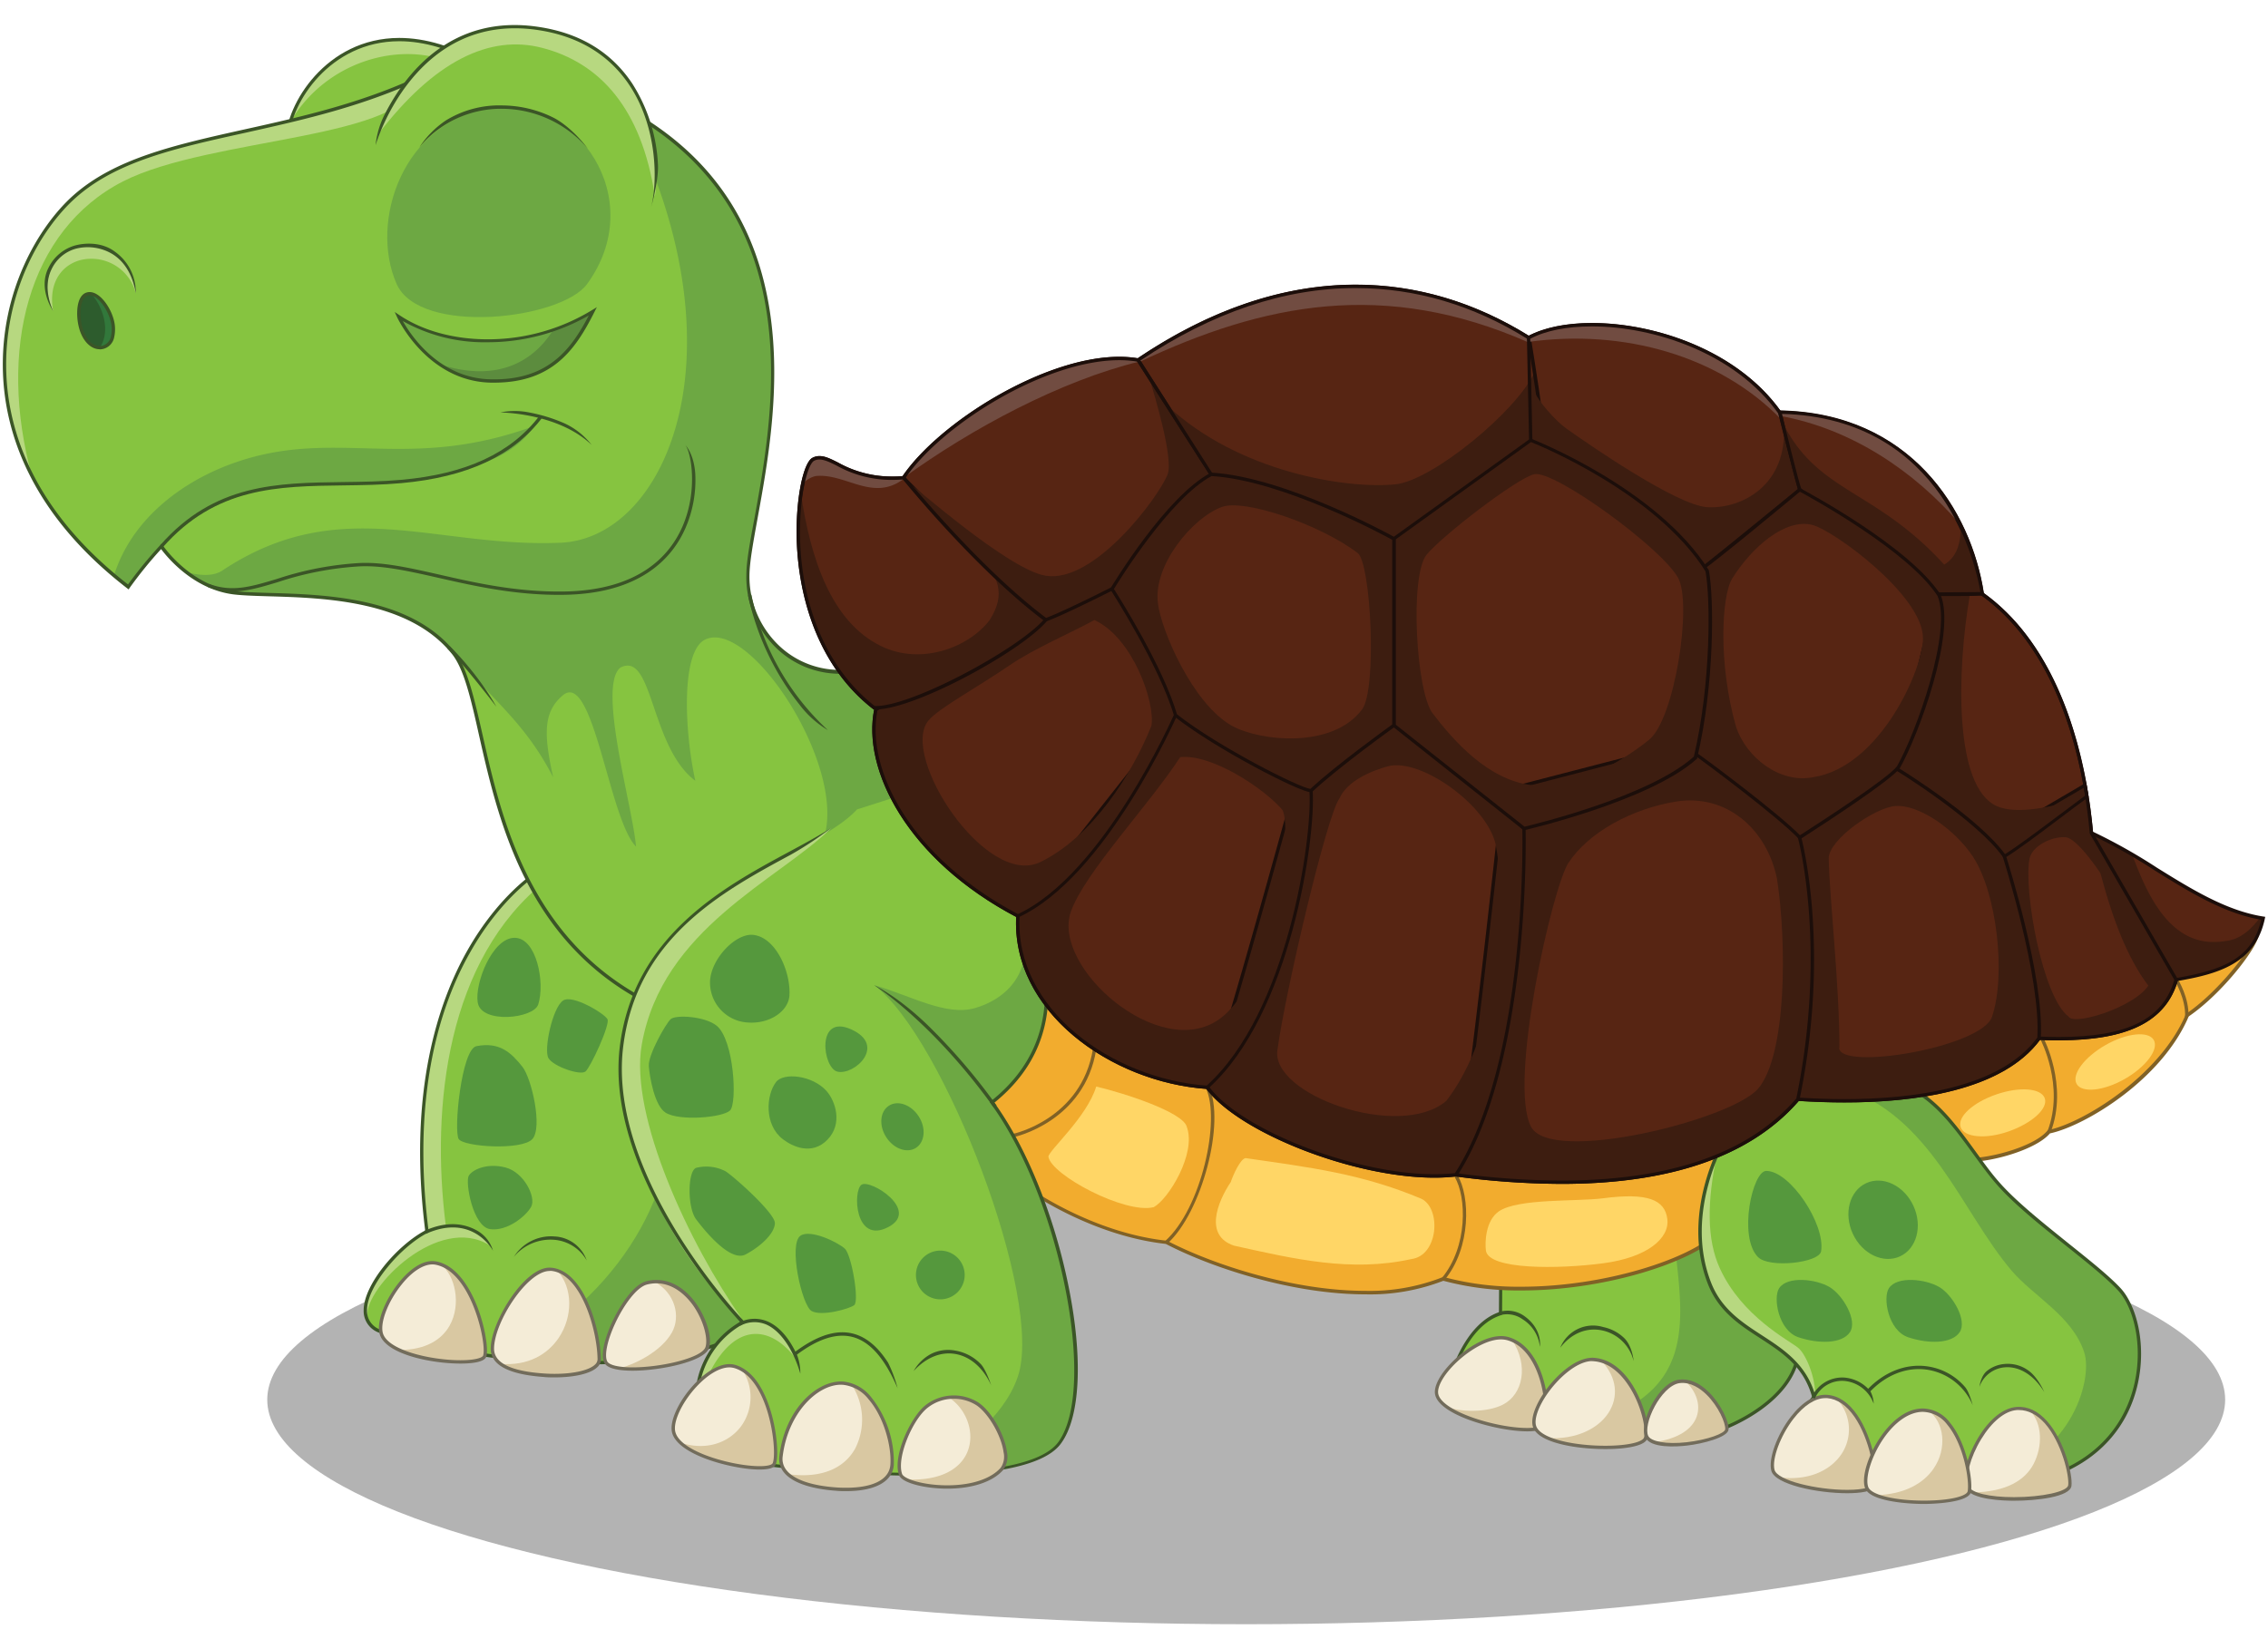 <svg id="Layer_1" data-name="Layer 1" xmlns="http://www.w3.org/2000/svg" viewBox="0 0 550 400"><defs><style>.cls-1{opacity:0.3;}.cls-2{fill:#86c440;}.cls-3{fill:#b7d880;}.cls-4{fill:#6da843;}.cls-5{fill:#3b5527;}.cls-6{fill:#f4ecd7;}.cls-7{fill:#d9c8a2;}.cls-8{fill:#726c5b;}.cls-16,.cls-9{opacity:0.58;}.cls-10,.cls-16{fill:#32783b;}.cls-11{fill:#5c8c3e;}.cls-12{fill:#2d5c2d;}.cls-13{fill:#f2ac2e;}.cls-14{fill:#ffd666;}.cls-15{fill:#806126;}.cls-17{fill:#572513;}.cls-18{fill:#3d1d10;}.cls-19{fill:#1c0e0a;}.cls-20{fill:#714c41;}</style></defs><ellipse class="cls-1" cx="302.21" cy="339.49" rx="237.4" ry="54.46"/><path d="M147,291.1c-2.4,0-4.73-2.13-5.53-5.06a7.4,7.4,0,0,1,.21-4.76,4.58,4.58,0,0,1,3-2.83,4.3,4.3,0,0,1,1.07-.14c2.41,0,4.74,2.13,5.54,5.06a7.47,7.47,0,0,1-.21,4.76,4.58,4.58,0,0,1-3,2.83A4.32,4.32,0,0,1,147,291.1Zm-1.26-12a3.56,3.56,0,0,0-.86.11,3.8,3.8,0,0,0-2.45,2.35,6.66,6.66,0,0,0-.18,4.25c.71,2.58,2.71,4.46,4.75,4.46a3.49,3.49,0,0,0,.86-.11,3.79,3.79,0,0,0,2.46-2.35,6.67,6.67,0,0,0,.17-4.25C149.81,281,147.81,279.12,145.76,279.12Z"/><path class="cls-2" d="M130.05,211.84s-34.83,21.51-26.51,86.84c-8.52,4.33-20.7,19.55-11.9,24,9.33,4.06,67,16.91,95.26-3-12.08-18.54-22-81.1-22-81.1C159.54,235,130.05,211.84,130.05,211.84Z"/><path class="cls-3" d="M118.65,302c-3.28-5.82-10.54-4.67-10.54-4.67-3.71-29.25.38-64.8,24.25-83.71l-2.31-1.81s-34.83,21.51-26.51,86.84c-7.07,3.59-16.65,14.68-14.68,20.9.07-.14.13-.27.21-.41C88.59,312.21,106.31,294.42,118.65,302Z"/><path class="cls-4" d="M161.7,267.59c4.06,21.76-14.41,50.22-40.67,61.53,20.64,2.11,50,1.75,65.87-9.4C177.18,304.8,161.7,267.59,161.7,267.59Z"/><path class="cls-5" d="M142.6,330.93h0c-23.52,0-45.79-5.55-51.12-7.87a5.55,5.55,0,0,1-3.29-5.27c0-6.25,8.14-15.76,14.92-19.34-4.23-33.7,3.22-55.51,10.22-67.89,7.63-13.48,16.43-19,16.52-19.07l.24-.15.22.18c.3.23,29.54,23.23,34.87,26.76l.15.1,0,.18c.1.62,10,62.69,21.89,80.93l.21.33-.32.23C176.88,327.27,161.9,330.93,142.6,330.93ZM130,212.34c-1.44,1-9.2,6.58-16,18.67-7,12.3-14.34,34-10.06,67.62l0,.28-.26.13C97.23,302.34,89,311.83,89,317.79a4.78,4.78,0,0,0,2.83,4.54c5.26,2.28,27.37,7.79,50.77,7.79h0c18.93,0,33.64-3.54,43.75-10.51-11.58-18.3-21.18-77.08-21.77-80.75C159.12,235.18,132.78,214.5,130,212.34Z"/><path class="cls-6" d="M92.41,323.25c1.47,6.84,24.23,8.74,25.15,5.63s-2.84-20.84-11.89-22.53C99.43,305.18,91.26,317.93,92.41,323.25Z"/><path class="cls-7" d="M106.89,306.7c3.42,2.5,5.09,9.64,2.13,14.85-1.89,3.33-5.7,5.88-12.18,5.88,6.7,3.1,20.15,3.39,20.72,1.45C118.44,325.91,115.06,309.66,106.89,306.7Z"/><path class="cls-8" d="M111.66,330.73h0c-7.28,0-18.56-2.35-19.65-7.4-.72-3.3,1.84-8.67,4.74-12.26,1.57-1.94,4.7-5.2,8.1-5.2a5.38,5.38,0,0,1,.9.08c2.89.54,5.48,2.65,7.68,6.26,3.7,6,5.16,14.62,4.52,16.78C117.53,330.43,114.3,330.73,111.66,330.73Zm-6.81-24.05c-2.24,0-5,1.79-7.47,4.9-3.18,3.94-5.15,8.93-4.58,11.58.94,4.35,11.75,6.76,18.86,6.76h0c3.55,0,5.35-.6,5.51-1.16.6-2-.91-10.36-4.43-16.13-2.08-3.4-4.49-5.38-7.14-5.88A3.74,3.74,0,0,0,104.85,306.68Z"/><path class="cls-6" d="M119.4,327.13c0,4.13,5.19,5.93,12.5,6.45,6.41.46,13.45-.8,13.41-3.89-.08-7-4-21.27-11.76-21.81C127.66,307.47,119.42,320.57,119.4,327.13Z"/><path class="cls-7" d="M135.13,308.19c3.84,4.16,3.81,11.19.35,16.32-2.7,4-7.47,6.84-14.11,6.29,2.15,1.61,5.92,2.45,10.53,2.78,6.41.46,13.45-.8,13.41-3.89C145.23,323.17,141.86,310.39,135.13,308.19Z"/><path class="cls-8" d="M134.47,334.08h0c-.86,0-1.74,0-2.6-.1-8.55-.61-12.88-2.92-12.87-6.86,0-6.43,8.3-20.11,14.58-19.65,7.9.55,12,14.54,12.14,22.22a2.54,2.54,0,0,1-.8,1.85C143.35,333.13,139.44,334.08,134.47,334.08Zm-1.19-25.81c-5.4,0-13.45,12.36-13.47,18.86,0,3.43,4.07,5.47,12.12,6,.84.06,1.69.09,2.54.09,4.69,0,8.47-.88,9.87-2.29a1.76,1.76,0,0,0,.57-1.27c-.09-7.2-4.08-20.91-11.38-21.42Z"/><path class="cls-5" d="M119.55,303.34c-.2-.37-5.11-9.07-16.23-4.09l-.33-.74c5.84-2.62,10.11-1.59,13,.14A8.32,8.32,0,0,1,119.55,303.34Z"/><path class="cls-5" d="M142.28,305.71a10,10,0,0,0-7.86-5,11.54,11.54,0,0,0-9.81,4.14,10.63,10.63,0,0,1,9.88-4.95A8.66,8.66,0,0,1,142.28,305.71Z"/><g class="cls-9"><path class="cls-10" d="M113.67,285.19c-.89,1.56,1,12.32,5.17,12.93s8.83-3.24,10-5.48-1.72-8.31-6.29-9.48S114.48,283.77,113.67,285.19Z"/></g><g class="cls-9"><path class="cls-10" d="M115.54,253.74c-3.65.72-5.58,20.66-4.29,22.55s15.26,2.78,17.84,0-.2-14.78-2.39-17.53C124.05,255.43,121.23,252.62,115.54,253.74Z"/></g><g class="cls-9"><path class="cls-10" d="M136.54,242.68c-2.58,1.78-4.71,11.92-3.55,13.95s7.76,4.31,9,3.25,6-11.33,5.33-12.67S138.83,241.11,136.54,242.68Z"/></g><g class="cls-9"><path class="cls-10" d="M115.85,243.15c.84,5.27,13.57,3.92,14.67.48,1.7-5.28-.39-16.17-5.74-16.17S115.09,238.42,115.85,243.15Z"/></g><path class="cls-2" d="M69.72,33.87c0-11.2,16.91-35.55,47.07-18.24C112.33,22.13,69.72,33.87,69.72,33.87Z"/><path class="cls-3" d="M116.79,15.63C104.85,8.78,95,8.46,87.43,11.26c-7.3,2.71-14.6,10.54-17,18.31,9.54-16.47,31.28-21,43.69-11.65A9.29,9.29,0,0,0,116.79,15.63Z"/><path class="cls-5" d="M69.32,34.4v-.53C69.32,25.49,79,9.2,96.83,9.2c6.35,0,13.13,2.05,20.17,6.08l.38.22-.25.36c-4.5,6.54-45.55,17.92-47.3,18.4ZM96.83,10c-16.9,0-26.29,15.08-26.69,23.32C75,32,111,21.73,116.19,15.76,109.42,11.94,102.91,10,96.83,10Z"/><path class="cls-2" d="M18.19,47.76C.65,63.39-13.87,107.68,31.27,142.41a101.79,101.79,0,0,1,8-9.84s6.54,9.91,17.65,11.26c10.85,1.32,40-1.82,53.16,14.61,10.54,13.14,4.46,70.92,57,88.84C186.05,234,250.23,183,250.23,183l-38.14-22c-13.19,6.76-30.77-3.86-30.57-21.51s25.63-82.92-29.83-112.95c-21.1-4.32-47.27-8.79-47.27-8.79C71.35,34.17,36.85,31.12,18.19,47.76Z"/><path class="cls-4" d="M106.57,115.37c8.93-2.44,17.39-4,23.08-12.08C99,114.52,82,103.9,57.92,111.88c-13.83,4.58-26.07,14.21-30.25,27.63,1.16,1,2.35,1.94,3.6,2.9a101.79,101.79,0,0,1,8-9.84l0,.07C60.05,110.26,85.87,120.54,106.57,115.37Z"/><path class="cls-4" d="M250.23,183l-38.14-22c-13.19,6.76-30.77-3.86-30.57-21.51s25.63-82.92-29.83-112.95l-.25-.05c30,58,10.5,104.06-15.52,105.15-30.39,1.27-53.35-12.1-81.75,6.57-2.27,1.69-5.71,1.42-9,.55a23.78,23.78,0,0,0,11.74,5.09c10.81,1.32,39.74-1.79,53,14.43,9.63,11.77,17.3,16.75,24.24,30.26-2.36-10.62-2.4-16,2.47-20,7.3-5.68,11.13,30.3,17.62,36.79-.81-9.73-9.47-38.95-3.77-43.42,7.95-4.05,7.15,19.21,18.15,27.47-2.69-12.23-3.48-31.45,2.39-34.26,10.57-5.07,33.2,28.94,29.14,46.8-3.23,13.57-11.68,20.59-23,27.14-3.28,3.92-9.91,5-13.48,7.38a21.37,21.37,0,0,0-5.81,7.08,75.64,75.64,0,0,0,9.19,3.81C186.05,234,250.23,183,250.23,183Z"/><path class="cls-3" d="M23.31,59.56c-7.76-.77-13.13,5.09-11.61,12.64a17,17,0,0,0,1.18,3.25c-1.43-8.18,3.43-12.05,7.81-12.59a11.11,11.11,0,0,1,12.25,8.3C32.94,64.33,27.74,60.83,23.31,59.56Z"/><path class="cls-3" d="M18.05,47.69C4.85,59.45-6.63,87.44,7.72,115.37-.62,85,6.79,55.81,29.82,44,51.16,33.13,100,33.87,101,19.25,68.92,33.91,36.09,31.61,18.05,47.69Z"/><path class="cls-5" d="M167,247.66l-.19-.06c-37.89-12.92-45.55-46.76-50.62-69.16-2-9-3.66-16.16-6.58-19.81-10.44-13-30.9-13.61-44.44-14-3.37-.1-6.27-.19-8.45-.45-9.85-1.2-16.23-9.1-17.65-11a100.81,100.81,0,0,0-7.64,9.42l-.24.36-.34-.26C6.84,124.17,1.21,104.11.72,90.54,0,70.56,9.46,54.81,17.78,47.39c10.15-9,24.68-12.26,41.5-16,13.89-3.08,29.63-6.56,44.82-14.11l.12-.06.13,0c.26,0,26.42,4.52,47.29,8.8l.11,0c45.63,24.71,36.77,73.37,32,99.52-1.08,5.93-1.93,10.61-2,13.79a23.11,23.11,0,0,0,6.58,16.68,21.38,21.38,0,0,0,15,6.47,18.18,18.18,0,0,0,8.39-2l.19-.1,38.85,22.39-.46.37c-.65.51-64.41,51.22-83.14,64.33ZM39.21,131.85l.28.43c.06.1,6.58,9.77,17.36,11.08,2.15.26,5,.35,8.38.45,13.69.4,34.38,1,45.05,14.31,3,3.79,4.68,11,6.75,20.15,5,22.17,12.6,55.67,49.89,68.49C185,234.08,243.53,187.59,249.37,183l-37.43-21.58a19,19,0,0,1-8.56,2,22.2,22.2,0,0,1-15.59-6.71A23.89,23.89,0,0,1,181,139.4c0-3.25.89-8,2-13.93,4.72-25.93,13.52-74.19-31.54-98.63-20.09-4.12-45-8.41-47.08-8.75-15.23,7.55-31,11-44.88,14.11C42.74,35.9,28.31,39.09,18.32,48,10.13,55.3.82,70.81,1.53,90.51c.48,13.33,6,33,29.52,51.25a107.43,107.43,0,0,1,7.8-9.53Z"/><path class="cls-2" d="M130.66,6.91c-30.75-4.7-40,28.2-40,28.2l67.63,15.15C161.1,39.17,158.51,11.17,130.66,6.91Z"/><path class="cls-3" d="M131.37,11.58c14,3.58,24.21,14.58,27.45,36.05,1.77-12.36-2.3-36.76-28.16-40.72s-36.52,18.75-39.23,26C105.4,14.52,118.89,8.39,131.37,11.58Z"/><path class="cls-5" d="M157.93,50.16c1.57-6.29,1.47-19.34-5.27-29.47C147.74,13.3,140.32,8.8,130.6,7.31c-30-4.6-39.43,27.59-39.52,27.91a20.87,20.87,0,0,1,2.32-7.68c4.86-9.49,16-24.29,37.32-21,10,1.52,17.57,6.14,22.61,13.73a40,40,0,0,1,6.22,19.55C159.78,43.74,157.93,50.16,157.93,50.16Z"/><path class="cls-5" d="M193.9,170.93a64.45,64.45,0,0,1-12.49-26.51l.8-.17a61.77,61.77,0,0,0,18.57,32.85A24,24,0,0,1,193.9,170.93Z"/><path class="cls-5" d="M135.56,144.28c-11,0-20.61-2.17-29.11-4.1-7.28-1.65-13.56-3.07-19.19-2.81a77.17,77.17,0,0,0-19.87,3.82c-6.24,1.88-11.17,3.37-17,1.18l.28-.76c5.59,2.09,10.16.71,16.49-1.19a77.43,77.43,0,0,1,20.07-3.86c5.74-.27,12.07,1.17,19.41,2.83,8.74,2,18.64,4.23,30.05,4.08,18.27-.25,25.76-8.72,28.82-15.78,3.89-9,2-18.33.64-19.8,0,0,2.16,2.09,2.46,7.12a29.2,29.2,0,0,1-2.35,13c-3.16,7.27-10.85,16-29.56,16.26Z"/><path class="cls-5" d="M143.47,107.91c-8.11-7.77-22-7.87-22.14-7.87a17.56,17.56,0,0,1,7,0,39.52,39.52,0,0,1,8.45,2.59A17.67,17.67,0,0,1,143.47,107.91Z"/><path class="cls-5" d="M39.46,132.77l-.61-.53c13.09-14.92,28.32-15.12,44.44-15.32,4.58-.06,9.32-.12,14-.54C113,115,124,109.86,130.85,100.81l.64.49c-7,9.24-18.21,14.43-34.14,15.88-4.7.43-9.45.49-14,.55C67.36,117.93,52.31,118.12,39.46,132.77Z"/><path class="cls-5" d="M120.4,171.44c-.09-.11-8.44-11-11.89-14.14l.55-.6a73.68,73.68,0,0,1,5.36,6A67.6,67.6,0,0,1,120.4,171.44Z"/><path class="cls-4" d="M96.19,68.88c-6.72-15.2,1.56-39.57,23.06-42.81C139.88,23,157.44,48.2,142.38,68.88,136.1,77.51,101.77,81.49,96.19,68.88Z"/><path class="cls-4" d="M96.64,76.76S103.57,92.07,119,92.42c15.19.35,20.6-8.61,24.76-16.88C127.62,85.36,107.94,84.33,96.64,76.76Z"/><path class="cls-11" d="M134.17,80c-5.64,9-15.18,12.41-27.6,8.34A22.52,22.52,0,0,0,119,92.42c15.19.35,20.6-8.61,24.76-16.88A48.28,48.28,0,0,1,134.17,80Z"/><path class="cls-5" d="M119.84,92.81H119c-15.5-.36-22.64-15.74-22.71-15.9l-.57-1.24,1.18.79c5.62,3.77,13.2,5.84,21.36,5.84a48.57,48.57,0,0,0,25.29-7.07l1.19-.73-.61,1.21C139.76,84.36,134.3,92.81,119.84,92.81ZM97.68,77.87C99.74,81.51,106.63,91.76,119,92c13.94.32,19.54-7.31,23.78-15.48a49.5,49.5,0,0,1-24.54,6.49A40.42,40.42,0,0,1,97.68,77.87Z"/><path class="cls-5" d="M101.7,35.73a22.94,22.94,0,0,1,6.41-6.51,24.76,24.76,0,0,1,13.71-3.65A28.36,28.36,0,0,1,134,28.43c4.7,2.32,8.56,7.63,8.56,7.63a27.6,27.6,0,0,0-20.74-9.68A25.7,25.7,0,0,0,101.7,35.73Z"/><path class="cls-5" d="M11.78,64.91a10.34,10.34,0,0,1,6.4-5.37c3.26-.86,7-.52,9.65,1.48a12.08,12.08,0,0,1,5.11,10.14c-.77-4.4-2.63-7.58-5.55-9.46a11.62,11.62,0,0,0-9-1.38,9.27,9.27,0,0,0-5.87,4.95c-1,2-1.72,5.47.37,10.18C12.88,75.45,9.12,70.05,11.78,64.91Z"/><path class="cls-10" d="M27.08,77.27c1,3.14.31,6.2-2,6.89S20.62,83,19.67,79.8s-.8-7.78,1.47-8.47S26.13,74.12,27.08,77.27Z"/><path class="cls-12" d="M22.19,71.3a2.2,2.2,0,0,0-1.05,0c-2.27.69-2.42,5.33-1.47,8.47.83,2.75,2.62,4.54,4.57,4.5C26.74,80.52,25.23,74.8,22.19,71.3Z"/><path class="cls-5" d="M24.17,84.71c-2.09,0-4-1.88-4.89-4.79a13.67,13.67,0,0,1-.49-5.32c.25-2,1-3.3,2.24-3.66a2.46,2.46,0,0,1,.72-.1c2.35,0,4.8,3.27,5.72,6.31a8.78,8.78,0,0,1,.23,4.59,3.6,3.6,0,0,1-3.53,3ZM21.75,71.65a1.61,1.61,0,0,0-.49.07c-1.17.35-1.54,2-1.66,3a12.72,12.72,0,0,0,.46,5c.9,3,2.94,4.69,4.93,4.09a2.94,2.94,0,0,0,1.92-2.24,7.87,7.87,0,0,0-.22-4.15C25.87,74.67,23.64,71.65,21.75,71.65Z"/><path class="cls-2" d="M363.93,308l-.07,10.62c-8.37,2.7-12.34,15.13-13.15,20.13,7.71,5.14,43.9,12.25,65.16,8.47,4.46-1.35,18.4-7.57,20.16-18.39-6.09-14.34-20-36.12-20-36.12Z"/><path class="cls-4" d="M416,292.66l-10.23,4.46c1.3,20.82,10.08,44.1-30.4,50.05-1.58,1.57,23.79-.54,22.17,1a89.55,89.55,0,0,0,18.32-1c4.46-1.35,18.4-7.57,20.16-18.39C429.94,314.44,416,292.66,416,292.66Z"/><path class="cls-5" d="M402,348.64h0c-20,0-45-5.28-51.48-9.6l-.22-.15.05-.25c.75-4.68,4.59-17.36,13.15-20.37l.06-10.63.29-.08,52.37-15.37.17.25c.14.22,14,22,20,36.18l0,.11v.11C434.67,339.65,421.08,346,416,347.56A81,81,0,0,1,402,348.64ZM351.15,338.5c6.72,4.24,31.2,9.33,50.81,9.33a79.44,79.44,0,0,0,13.84-1.06c4.89-1.48,18-7.62,19.81-17.94-5.68-13.31-18.21-33.21-19.78-35.69l-51.5,15.11-.07,10.61L364,319C355.77,321.61,352,333.72,351.15,338.5Z"/><path class="cls-5" d="M373.43,326.67a9,9,0,0,0-4.17-6.67,6.48,6.48,0,0,0-5.5-1l-.28-.76a6.94,6.94,0,0,1,6.22,1C374.17,322.45,373.43,326.67,373.43,326.67Z"/><path class="cls-5" d="M396.16,330.12a10,10,0,0,0-7.52-7.41c-3.83-.85-7.57.67-10.27,4.17a8.56,8.56,0,0,1,10.45-5,10.31,10.31,0,0,1,5.14,2.75C395.92,326.67,396.16,330.12,396.16,330.12Z"/><path class="cls-6" d="M348.37,337.84c.44,6.24,24.27,11.22,26,7.81s0-18.66-8.82-21C359.19,323,348,333,348.37,337.84Z"/><path class="cls-7" d="M366.72,325.07c4,6.07,2.66,13.13-2.32,15.65-3.71,1.88-10.27,1.89-13.65.42,6.15,4.5,22.21,7.29,23.62,4.51C376,342.39,374.49,328.38,366.72,325.07Z"/><path class="cls-8" d="M370.37,347.17h0c-7.25,0-22-4-22.4-9.3-.13-1.8,1.19-4.33,3.63-6.94,3.19-3.42,8.26-6.87,12.43-6.87a6.62,6.62,0,0,1,1.63.2c3.15.84,5.76,3.38,7.53,7.35,2.31,5.17,2.73,11.89,1.54,14.22C374.28,346.72,372.82,347.17,370.37,347.17ZM364,324.87c-3.9,0-8.87,3.43-11.84,6.61-2.25,2.41-3.52,4.78-3.41,6.33.3,4.32,13.88,8.54,21.59,8.54h0c2,0,3.36-.33,3.64-.88.95-1.88.81-8.23-1.56-13.53-1.17-2.61-3.33-5.92-7-6.9A5.88,5.88,0,0,0,364,324.87Z"/><path class="cls-6" d="M372.09,345.81c1.56,6.06,25.9,6.64,27,3s-3.41-18.34-12.48-19C380,329.22,370.89,341.15,372.09,345.81Z"/><path class="cls-7" d="M388.33,330.05c3.93,4.09,4.16,8.93,1.7,12.68s-7.78,6.48-14.77,6.07c7.09,2.89,23.06,2.53,23.81,0C400.08,345.35,396.23,332.34,388.33,330.05Z"/><path class="cls-8" d="M393.12,351.31h0c-7,.65-20.18-.59-21.42-5.39-.5-1.94.6-5.1,2.94-8.44,2.48-3.51,6.83-7.76,11-8.14a5,5,0,0,1,1,0c3.26.25,6.28,2.27,8.75,5.85,3.21,4.67,4.83,11.21,4.09,13.72C399,350.44,395.76,351.06,393.12,351.31Zm-7.45-21.17c-3.6.34-7.8,4.17-10.36,7.81-2.18,3.1-3.26,6.08-2.83,7.76,1,3.94,13,5.49,20.56,4.79,3.87-.36,5.45-1.19,5.64-1.83.6-2-.69-8.24-4-13-1.62-2.35-4.35-5.21-8.14-5.5A5.29,5.29,0,0,0,385.67,330.14Z"/><path class="cls-6" d="M399.34,348.47c2,4,19.2,1,19.44-1.76s-5-12.44-11.52-11.64C402.57,335.65,397.83,345.36,399.34,348.47Z"/><path class="cls-7" d="M408.8,335.08c2.52,2.38,3.67,5.64,2.65,8.52s-4.21,5.36-10.37,6.21c4.89,1.82,17.49-.76,17.7-3.1C419,344.19,414.56,335.79,408.8,335.08Z"/><path class="cls-8" d="M409.09,350.62h0c-2.61.3-8.82.69-10.11-2-.89-1.83.17-5.32,1.61-8,1.89-3.49,4.37-5.74,6.62-6h0c2.43-.28,4.88.75,7.15,3,2.91,2.85,5,7.24,4.82,9.12S412.9,350.19,409.09,350.62Zm-1.72-15.16c-2.4.3-4.7,3.09-6.07,5.61-1.59,2.92-2.24,5.89-1.59,7.22s4.36,2.08,9.29,1.52h0c5.17-.58,9.29-2.17,9.37-3.14.13-1.46-1.63-5.58-4.58-8.46C412.33,336.79,410,335.16,407.37,335.46Z"/><path class="cls-13" d="M248.62,287.93s15.35,11.33,34.21,13.39c15.22,7.91,47.08,17.36,67.17,8.88,23.94,6.74,57.62-2.19,66.34-10.71l60-18.19c4.87.68,17.18-2.57,20.57-6.76,8.11-1.63,27.08-12.89,33.54-28.27,7.51-5.08,15.12-14.77,16.62-18.57-12.12,3.92-238,24.41-290.8,4-11.37,7.56-31.12,55.5-31.12,55.5Z"/><path class="cls-14" d="M344.72,290.77c-14.65-6.17-27.19-7.62-42.61-9.87-1.22,0-3.05,4-3.65,5.81-3.25,4.87-6.49,13,.81,15.42,14.61,3.25,28.41,6.49,43,3.25C348.78,304.56,349.59,293.2,344.72,290.77Z"/><path class="cls-14" d="M265.84,263.54c-2.28,7.44-11.5,15.49-11.6,17,.66,4.46,18.65,14,25.55,12.25,3.53-1.9,10.42-13,8-19.52C286.83,269.71,272.47,265.09,265.84,263.54Z"/><path class="cls-15" d="M283.1,301.62l-.55-.6c8.81-7.9,13.54-29.52,9.86-37.13l.73-.35C297.27,272.07,291.44,294.14,283.1,301.62Z"/><path class="cls-15" d="M245.79,275.82l-.17-.8c.17,0,16.67-3.61,19.42-20.6l.8.13C263,272.1,246,275.78,245.79,275.82Z"/><path class="cls-15" d="M350.31,310.46l-.63-.51c6.29-7.62,6-19.6,3.08-24.5l.69-.42C356.52,290.13,356.82,302.57,350.31,310.46Z"/><path class="cls-15" d="M497.27,274.68l-.75-.29c4.24-11-1.68-22.25-1.74-22.36l.72-.38C495.56,251.76,501.65,263.29,497.27,274.68Z"/><path class="cls-15" d="M530.7,246.62l-.81,0c.22-4.32-2.47-8.71-2.5-8.76l.69-.43C528.2,237.58,530.94,242.05,530.7,246.62Z"/><path class="cls-15" d="M331.08,313.94h0c-17.13,0-36.62-6.13-48.37-12.23-17.92-2-32.84-12.39-34.23-13.38l-23.93-.77.22-.54c.81-2,19.93-48.14,31.26-55.69l.18-.11.19.07c15.26,5.91,46.25,8.91,92.12,8.91,85.44,0,190.86-10.44,198.41-12.89l.82-.26-.31.8c-1.61,4.05-9.29,13.66-16.67,18.68-6.55,15.44-25.27,26.61-33.65,28.37-3.34,3.94-13.95,6.89-19.31,6.89a10.48,10.48,0,0,1-1.44-.08l-59.81,18.14C410,306.2,389.3,313,368.92,313a70.59,70.59,0,0,1-18.9-2.35A49.17,49.17,0,0,1,331.08,313.94ZM225.74,286.78l23,.75.1.07c.15.11,15.48,11.29,34,13.32l.14,0c11.66,6.06,31.05,12.17,48.07,12.17h0a48.35,48.35,0,0,0,18.76-3.3l.13-.06.14,0a69.73,69.73,0,0,0,18.81,2.36c20.25,0,40.73-6.71,47.14-13l.07-.07.1,0,60.07-18.22.09,0c4.47.62,16.8-2.41,20.19-6.62l.09-.11.15,0c8-1.59,26.91-12.93,33.25-28l0-.11.1-.07c6.75-4.56,14-13.36,16.13-17.63C533.83,231.1,431.68,241,348.52,241c-45.77,0-76.79-3-92.21-8.88C245.8,239.45,228,281.5,225.74,286.78Z"/><path class="cls-2" d="M418.55,275.73s-10.93,17.68-4,35.46c5.29,13.66,21.37,13,25.36,27.67,0,0-10.14,12.44.51,19.47,8.93,2.24,59.21-1.28,59.21-1.28,23.27-9.61,21.78-36.39,14.34-44.37-6.33-6.78-22.12-17.25-29.62-25.93-7.18-8.3-13.46-21.55-25.16-24.39C427.35,254.64,418.55,275.73,418.55,275.73Z"/><path class="cls-3" d="M436,326.86c-2.24-1.8-13.61-7.58-18.94-19.25-3.2-7-3.11-16.22-.68-27.66-2.78,6.29-6.74,18.73-1.89,31.24,5,13,21.61,13.16,25.56,28.06C440.74,335.73,438.31,328.69,436,326.86Z"/><path class="cls-4" d="M513.94,312.68c-6.33-6.78-22.12-17.25-29.62-25.93-7.18-8.3-13.46-21.55-25.16-24.39-1.24-.3-11.42,1.54-12.58,1.32,21.77,6.94,28.85,29.91,41.27,44.54,5.22,6.13,14.71,11,17.57,19.75,2.3,7-3.78,26.71-23.95,30.16-.22,0,8.94-.59,8.74-.48,5.63-.34,9.39-.6,9.39-.6C522.87,347.44,521.38,320.66,513.94,312.68Z"/><path class="cls-5" d="M452.76,359.48h0c-6.28,0-10.47-.25-12.47-.75l-.13-.06a10.37,10.37,0,0,1-4.93-7.18c-.89-5.82,3.37-11.65,4.2-12.73-2.07-7.35-7.19-10.68-12.61-14.2-5-3.22-10.1-6.56-12.68-13.22-6.89-17.77,3.95-35.64,4.06-35.82s6.61-15.26,27.79-15.26A56.38,56.38,0,0,1,459.25,262c8.84,2.14,14.48,9.92,19.94,17.43,1.85,2.55,3.6,5,5.43,7.08,4.14,4.79,10.71,10,17.06,15.12,5,4,9.72,7.76,12.56,10.8,3.72,4,6.36,13.21,4.21,23.09-2.19,10.07-8.83,17.86-18.7,21.93l-.12,0C499.34,357.47,470.44,359.48,452.76,359.48ZM440.55,358c2,.47,6.07.71,12.21.71,17.24,0,45.19-1.91,46.75-2,9.57-4,16-11.55,18.15-21.34,2.09-9.6-.44-18.51-4-22.35-2.79-3-7.49-6.76-12.46-10.73-6.38-5.1-13-10.37-17.17-15.22-1.85-2.14-3.61-4.57-5.48-7.13-5.37-7.4-10.92-15.05-19.47-17.12A55.83,55.83,0,0,0,446,261.07c-20.65,0-27,14.67-27.07,14.82s-10.77,17.77-4,35.16c2.49,6.42,7.5,9.68,12.36,12.83,5.35,3.48,10.89,7.07,13,14.87l.06.2-.14.16c-.05.06-5.07,6.31-4.15,12.26A9.58,9.58,0,0,0,440.55,358Z"/><path class="cls-6" d="M489.09,341.65c-7.31.52-13.95,14.64-12,19.07S501.5,364,502,360.33,498,341,489.09,341.65Z"/><path class="cls-7" d="M492.29,342.14c3,3.14,3.12,8.7.8,13.06-2,3.71-6.37,6.64-14.65,6.79,5.32,2.86,23.11,1.6,23.52-1.66S499.08,344.81,492.29,342.14Z"/><path class="cls-8" d="M488.41,364h0c-2.43,0-10.46-.22-11.72-3.11-1-2.41.23-7.51,3-12.13s6.16-7.28,9.35-7.51c2.73-.2,5.21,1,7.44,3.52,4.17,4.73,6.19,12.92,5.86,15.62S493.84,364,488.41,364ZM489.62,342h-.5c-2.92.21-6.1,2.81-8.71,7.12s-3.91,9.23-3,11.39c.69,1.59,5,2.62,11,2.62h0c6.81,0,12.95-1.35,13.14-2.9.29-2.29-1.56-10.34-5.66-15C494,343.13,491.87,342,489.62,342Z"/><path class="cls-6" d="M443.13,338.72c-7.31-.61-14.41,13.22-13.19,17.89s23.64,7,24.65,3.45S452.07,339.47,443.13,338.72Z"/><path class="cls-7" d="M445.41,339.3a10.75,10.75,0,0,1,.41,14.37c-2.81,3.36-7.79,5.49-14.33,4.66,6.11,3.45,22.3,4.54,23.1,1.73C455.51,356.83,452.67,342.42,445.41,339.3Z"/><path class="cls-8" d="M447.94,362.18h0c-7.08,0-17.51-2.08-18.39-5.47-.75-2.86,1.38-8.73,4.74-13.08,2.82-3.65,6-5.57,8.87-5.31,2.71.22,5.14,1.86,7.21,4.86,3.87,5.6,5.33,14.49,4.61,17C454.5,361.84,450.89,362.18,447.94,362.18Zm-5.28-23.07c-2.49,0-5.23,1.78-7.73,5-3.17,4.11-5.28,9.78-4.6,12.39s10.21,4.86,17.61,4.86c4.32,0,6.07-.76,6.26-1.42.68-2.38-.75-10.89-4.49-16.31-1.93-2.79-4.16-4.31-6.62-4.52Z"/><path class="cls-6" d="M466.28,342c-8.34,0-15.27,14.29-13.59,18.81s24.23,4.57,24.88.93S475.25,342,466.28,342Z"/><path class="cls-7" d="M467.68,342.18c3.77,2.7,4.62,9.12,1.21,14.05-2.4,3.48-6.91,6.23-14,6.42,6.08,2.63,22.13,2.18,22.68-.88C478.18,358.33,475.56,343.75,467.68,342.18Z"/><path class="cls-8" d="M466.6,364.78h0c-4.78,0-13.17-.8-14.29-3.8-1-2.59.71-8.12,3.81-12.58,1.76-2.53,5.41-6.77,10.16-6.77h0a8.41,8.41,0,0,1,6.57,3.41c4.17,5,5.6,14.11,5.12,16.8S468.41,364.78,466.6,364.78Zm-.32-22.34c-3.2,0-6.66,2.34-9.49,6.42s-4.59,9.51-3.72,11.83c.71,1.9,6.4,3.28,13.53,3.28,6.6,0,10.37-1.17,10.57-2.27.46-2.58-.93-11.35-4.94-16.14a7.66,7.66,0,0,0-6-3.12Z"/><path class="cls-5" d="M454.38,340.48a8.37,8.37,0,0,0-7.24-5.55,7.25,7.25,0,0,0-7.06,4.32l-.73-.36a8.11,8.11,0,0,1,7.84-4.77,9.11,9.11,0,0,1,6.39,3.33A7.13,7.13,0,0,1,454.38,340.48Z"/><path class="cls-5" d="M478.4,340.85a14.36,14.36,0,0,0-10.77-8.59c-5.05-.85-10.25,1.14-14.29,5.45l-.59-.56c4.22-4.51,9.7-6.58,15-5.69a14.73,14.73,0,0,1,8.76,4.93C477.57,337.59,478.4,340.85,478.4,340.85Z"/><path class="cls-5" d="M495.74,337.64c-2.44-4.05-6-6.3-9.58-6a7.16,7.16,0,0,0-6.14,4.72s.31-2.65,1.86-3.87a7.83,7.83,0,0,1,4.22-1.66,8.47,8.47,0,0,1,5.64,1.48C494.18,333.93,495.74,337.64,495.74,337.64Z"/><g class="cls-9"><path class="cls-10" d="M431.46,312.43c-1.54,2.27-.2,10.29,4.67,11.92s10.55,1.62,12.48-1.22-1.73-9.11-5-11S433.49,309.43,431.46,312.43Z"/></g><g class="cls-9"><path class="cls-10" d="M458.08,312.43c-1.54,2.27-.21,10.29,4.66,11.92s10.55,1.62,12.48-1.22-1.72-9.11-5-11S460.11,309.43,458.08,312.43Z"/></g><g class="cls-9"><path class="cls-10" d="M464,292.44c2.28,4.9.83,10.4-3.22,12.28s-9.19-.56-11.46-5.46-.83-10.39,3.22-12.28S461.71,287.54,464,292.44Z"/></g><g class="cls-9"><path class="cls-10" d="M428.32,284c-3.34,0-6.84,16-2,20.9,2.7,2.75,14.84,1.42,15.31-1.42C442.68,296.92,434.13,284,428.32,284Z"/></g><path class="cls-2" d="M240.61,267.37c5.88-4.67,14.84-13.94,13-31s-31.45-44.63-31.45-44.63l-14.34,4.59C196.6,208.69,155.35,216,150.75,254c-3.42,28.18,22.59,59.78,29.42,66.75a21.24,21.24,0,0,0-10.65,14.17c2.23,5.58,7.71,19.17,7.71,19.17,6.29,1.12,70.1,9.44,79.84-4.16S257.25,290.09,240.61,267.37Z"/><path class="cls-3" d="M193.7,330.51c-2.14-5.82-7.31-12.18-13.53-9.78a21.24,21.24,0,0,0-10.65,14.17l1.17,2.94c1.09-2.38-.28-3.46,1.63-5.38C179.15,319.66,188,322.13,193.7,330.51Z"/><path class="cls-3" d="M155.62,253.43c4.91-28.2,33-39.9,46-52.61-4.45,3.21-15.36,8.26-27,16.21-11,7.53-21.65,18.5-23.88,36.95-2,16.59,8.4,46.8,29.17,65.89C167.22,301.86,152.61,270.71,155.62,253.43Z"/><path class="cls-4" d="M240.61,267.37c5.88-4.67,14.84-13.94,13-31-.35-3.22-3.4.13-5.35-3.58-.87,4.8-4.66,9.6-11.77,11.7s-16-3.18-24.49-5.54c16.75,12.54,41.4,76.17,34.79,95.06-3.65,10.43-13.63,16.35-20.9,23.55,14.32-.24,27.21-2.14,31.17-7.67C266.81,336.32,257.25,290.09,240.61,267.37Z"/><path class="cls-5" d="M259.13,312c-3.46-17.14-10.17-33.75-18-44.54,9.89-8,14.21-18.44,12.85-31.09-1.83-17-30.36-43.76-31.58-44.89l-.55.59c.3.28,29.53,27.68,31.32,44.38,1.35,12.49-3,22.79-12.85,30.62l-.31.24.23.32c16.71,22.82,25.94,68.84,16.46,82.07-9.29,12.95-69.57,5.69-79.22,4-.7-1.72-5.49-13.62-7.58-18.85a21,21,0,0,1,10.42-13.77l.48-.25-.38-.39c-.34-.34-33.14-34.8-29.31-66.43,3.21-26.5,24-37.72,40.72-46.74a81.13,81.13,0,0,0,9.72-6.46c-2.91,1.87-6.36,3.73-10.1,5.75-16,8.62-37.88,20.44-41.15,47.36-3.65,30.17,25.53,62.77,29.17,66.69a21.89,21.89,0,0,0-10.39,14.21l0,.11,0,.11c2.23,5.58,7.71,19.17,7.71,19.17l.08.21.22,0a321.41,321.41,0,0,0,45,3.52c15.92,0,30.87-1.79,35.21-7.84C262,343.71,262.66,329.45,259.13,312Z"/><path class="cls-5" d="M241,268.62c-15-20.86-28.86-29.57-29-29.65s5.63,2.57,13,9.71a145.8,145.8,0,0,1,16.67,19.46Z"/><path class="cls-5" d="M194.08,333.18c-1.28-4.54-4.1-10-8.14-11.87a7.36,7.36,0,0,0-6.44.25l-.35-.73a8.1,8.1,0,0,1,7.12-.26c3.44,1.55,5.71,5.2,7.08,8.24A12.15,12.15,0,0,1,194.08,333.18Z"/><path class="cls-5" d="M217.67,336.72c-3.11-7.25-6.68-11.32-10.91-12.44-3.92-1-8.43.43-13.78,4.49l-.49-.64c5.56-4.22,10.3-5.74,14.47-4.64,3.15.84,5.93,3.16,8.42,7.05A32.4,32.4,0,0,1,217.67,336.72Z"/><path class="cls-5" d="M240.37,336c-2-4.37-5.21-7.08-8.91-7.63-3.49-.52-7,1-9.9,4.18a10.4,10.4,0,0,1,4.3-4.2,9.26,9.26,0,0,1,5.72-.78,11.08,11.08,0,0,1,6.19,3.21C239.07,332.05,240.37,336,240.37,336Z"/><path class="cls-6" d="M163.29,346.93c.79,6.95,23.25,11.11,24.48,8.11s-.75-21-9.59-23.6C172.08,329.65,162.68,341.52,163.29,346.93Z"/><path class="cls-7" d="M180,332.24a12,12,0,0,1-.38,13.83c-2.82,3.66-7.86,5.69-13.7,4.11,1.41,3.73,20.69,7.67,21.85,4.86S187.28,336.58,180,332.24Z"/><path class="cls-8" d="M183.44,356.42h0c-6.64-.25-19.91-3.8-20.55-9.45-.32-2.8,1.9-7.39,5.4-11.16s7.24-5.57,10-4.76,5.19,3.17,7,7c3.08,6.38,3.69,15.06,2.83,17.15C187.77,356.1,186.19,356.52,183.44,356.42Zm-6.39-24.76c-2.35-.08-5.32,1.63-8.17,4.7-3.29,3.55-5.47,8-5.18,10.52.56,5,13.12,8.48,19.77,8.72h0c2.64.1,3.76-.32,3.92-.72.79-1.92.13-10.4-2.81-16.49-1.73-3.6-3.92-5.81-6.52-6.57A4.73,4.73,0,0,0,177.05,331.66Z"/><path class="cls-6" d="M189.4,353.23c-.61,5.14,6.09,7.44,13.39,7.94s13.21-1.2,13.56-5.88c.51-7-4.12-19.28-11.9-19.82C198.56,335.06,190.75,341.85,189.4,353.23Z"/><path class="cls-7" d="M206.58,335.93a15.46,15.46,0,0,1,.8,15.42c-2.43,4.37-7.59,7.38-16.29,6.2,2.37,2.18,6.9,3.29,11.7,3.62,7.31.51,13.21-1.2,13.56-5.88C216.81,349,213.06,338.31,206.58,335.93Z"/><path class="cls-8" d="M205.19,361.67h0c-.78,0-1.6,0-2.43-.09-3.55-.25-9.91-1.14-12.59-4.38a5.12,5.12,0,0,1-1.17-4c1.37-11.53,9.26-18.53,15.48-18.11a9.91,9.91,0,0,1,6.79,3.8,25.21,25.21,0,0,1,5.48,16.44C216.46,359.35,212.24,361.67,205.19,361.67Zm-1.25-25.81c-5.83,0-12.9,7-14.14,17.42a4.33,4.33,0,0,0,1,3.4c1.84,2.23,6.11,3.68,12,4.09.81.06,1.61.08,2.37.08,6.57,0,10.49-2,10.75-5.59.32-4.43-1.56-11.57-5.28-15.86a9.12,9.12,0,0,0-6.24-3.52Z"/><g class="cls-9"><path class="cls-10" d="M172.19,238a9.7,9.7,0,0,0,9.11,10c5.25.42,9.89-2.67,10.14-6.55.36-5.79-3.36-14.27-8.94-14.71C178.26,226.45,172.42,232.61,172.19,238Z"/></g><path class="cls-6" d="M218.36,357.6c1,3,18.62,5.55,24.62-1.36,2.81-3.23-1.73-12.9-6-15.73a10.71,10.71,0,0,0-12.42.72C221.1,344,216.92,353.25,218.36,357.6Z"/><path class="cls-7" d="M237,340.51a10.64,10.64,0,0,0-6.93-1.57c4.35,2.81,6.47,8.65,4.5,13.29-1.67,3.92-6.24,7-14.85,6.61,4.44,2.33,18.1,3.33,23.25-2.6C245.79,353,241.25,343.34,237,340.51Z"/><path class="cls-8" d="M229.7,361.07h0c-5.1,0-11-1.28-11.71-3.35-1.55-4.66,2.9-14,6.35-16.81a11.15,11.15,0,0,1,12.91-.74c3.12,2.08,6.35,7.67,6.93,11.95a5.53,5.53,0,0,1-.88,4.39C240.77,359.41,235.81,361.07,229.7,361.07Zm1.58-21.8a10.14,10.14,0,0,0-6.44,2.27c-3.54,2.86-7.42,11.9-6.09,15.93.43,1.29,5.3,2.79,10.94,2.79h0c5.88,0,10.61-1.56,13-4.28a4.75,4.75,0,0,0,.68-3.75c-.53-4-3.67-9.44-6.57-11.38A10.08,10.08,0,0,0,231.28,339.27Z"/><g class="cls-9"><path class="cls-10" d="M161.4,269.87c3.36,2.11,13.8,1.2,15.62-.51s1-17.14-3.24-20.59c-2.86-2.3-9.95-2.71-11.16-1.56s-5.48,8.68-5.28,11.36S158.73,268.19,161.4,269.87Z"/></g><g class="cls-9"><path class="cls-10" d="M188.18,262.46c-2.37,3.12-2.93,10.35,1.69,13.87,2.31,1.76,7,4,10.79.1s1.93-9.39-.25-11.84C197,260.79,190,260.05,188.18,262.46Z"/></g><path class="cls-16" d="M222.13,278.41c-2.17,1.39-5.4.24-7.22-2.59s-1.52-6.24.66-7.64,5.4-.23,7.22,2.59S224.3,277,222.13,278.41Z"/><g class="cls-9"><path class="cls-10" d="M215.51,297.57c-8.27,4.43-8.74-8.84-6.57-10.23S223.08,293.51,215.51,297.57Z"/></g><g class="cls-9"><path class="cls-10" d="M203.1,259.93c-3.61-.81-5.3-14.16,3.34-10.25S207.22,260.86,203.1,259.93Z"/></g><g class="cls-9"><path class="cls-10" d="M233.94,309.23a5.91,5.91,0,1,1-5.91-5.9A5.92,5.92,0,0,1,233.94,309.23Z"/></g><g class="cls-9"><path class="cls-10" d="M194.14,299.7c-3,2,.3,16.92,2.67,18.28s9.06-.47,10.34-1.42-.64-12.29-2.3-13.73C202.89,301.13,196.5,298.13,194.14,299.7Z"/></g><g class="cls-9"><path class="cls-10" d="M168.81,283.26c-2.09.8-2.14,9.64,0,12.48s8.31,10.45,12,8.52,7.1-5.17,7.1-7.61-10-11.36-12-12.58A10.07,10.07,0,0,0,168.81,283.26Z"/></g><path class="cls-17" d="M370.69,81.92c-13-8.12-48.15-26-94.69,5.41-18.26-3.11-47.14,14.13-56.88,28.54-13.89,1.21-17.75-6.6-21.91-4.47s-9.74,41.8,15.22,60.6c-3,14.07,7.77,36.23,34.42,50.16-1.28,22.62,22.39,39.93,45.93,41.55,8.38,11.5,40.31,23.54,60.33,21.24,27.73,3.65,64.05,3.59,82.92-18.33,22.52,1.42,48.29-.81,58.43-14.81,18.46.81,30-2.7,33.28-14.2,11-1.9,18.93-4.6,21.1-14.88-14.61-2.27-27.5-14.41-41.66-20.7-1.36-15.15-6.63-43.76-26.52-58-2.33-15.32-14.2-43.42-49.1-44C417.16,79.75,384.22,74.61,370.69,81.92Z"/><path class="cls-18" d="M548.84,222.73l-.77-.14c-2.19,2.76-4.6,5.29-8.57,5.68-13.14,2.08-18.85-11.41-22.52-21.21-3.59-1.44-7.11-4.21-10-5.36,3.1,14.15,8,33,18,41.67a17.83,17.83,0,0,0,2.78-5.76C538.69,235.71,546.67,233,548.84,222.73Z"/><path class="cls-19" d="M378.61,287.15a197.42,197.42,0,0,1-25.51-1.79,46,46,0,0,1-5.26.28c-19.51,0-47.29-10.84-55.28-21.53-23.27-1.69-47.24-18.79-46.13-41.71C220,208.46,209.09,186.67,212,172.17c-15.77-12-19.94-33.17-18.57-49,.56-6.44,2-11.33,3.62-12.15a3.61,3.61,0,0,1,1.7-.41c1.35,0,2.73.69,4.47,1.56a26.59,26.59,0,0,0,13,3.4c.86,0,1.75,0,2.66-.11,9-13.14,34.34-28.93,52.53-28.93a27.87,27.87,0,0,1,4.48.35c17.6-11.84,35.37-17.84,52.83-17.84,14.62,0,28.74,4.17,42,12.39,3.86-2,9.17-3.09,15.38-3.09,15.16,0,35.13,6.58,45.68,21.28,31.4.65,46.15,24.16,49.27,44.2,19.75,14.22,25.09,42.27,26.52,57.92a134.09,134.09,0,0,1,15.5,8.72c8.28,5.14,16.83,10.45,25.84,11.85l.42.06-.09.42c-2.29,10.92-11.3,13.43-21.17,15.15-2.9,9.8-12,14.37-28.76,14.37h0c-1.46,0-3,0-4.63-.1-9.26,12.53-30.84,15.17-47.35,15.17-3.56,0-7.3-.12-11.11-.36C424.61,280.39,405.23,287.15,378.61,287.15Zm-25.5-2.61h.05a196.42,196.42,0,0,0,25.45,1.79c26.48,0,45.69-6.72,57.11-20l.13-.16.2,0c3.87.24,7.66.37,11.26.37,16.4,0,37.83-2.61,46.82-15l.13-.17h.22c1.67.07,3.29.11,4.81.11,16.67,0,25.32-4.33,28.06-14l.07-.25.25,0c11.74-2,18.55-4.91,20.68-14.15-9-1.52-17.5-6.79-25.71-11.89A132.75,132.75,0,0,0,507,202.4l-.22-.09,0-.24c-1.38-15.5-6.64-43.6-26.34-57.67l-.14-.1,0-.17c-.67-4.39-7.72-43-48.71-43.68h-.2l-.12-.16C420.88,85.7,401.1,79.17,386.09,79.17c-6.19,0-11.45,1.07-15.21,3.1l-.2.11-.2-.12c-13.16-8.22-27.2-12.39-41.74-12.39-17.34,0-35,6-52.51,17.79l-.13.09-.16,0a27,27,0,0,0-4.51-.37c-18,0-43.17,15.72-52,28.74l-.11.16h-.19c-1,.09-2,.13-2.92.13a27.36,27.36,0,0,1-13.4-3.48c-2.31-1.16-4-1.92-5.44-1.16-1.13.58-2.62,5-3.18,11.5-1.35,15.67,2.78,36.61,18.45,48.42l.21.15,0,.26c-2.94,13.89,8,36,34.21,49.71l.23.12,0,.26c-1.28,22.64,22.52,39.54,45.56,41.13H293l.12.16c7.71,10.57,35.33,21.35,54.73,21.35a45.45,45.45,0,0,0,5.22-.28Z"/><path class="cls-18" d="M507.18,202c-.3-3.32-.79-7.28-1.57-11.59l-24.41,14.3s10.69,36.52,13.26,47.07c18.46.81,30-2.7,33.28-14.2Zm-5.52,44.59c-6.41-4.76-11-30.9-9.48-38.36.62-3,5.32-5.43,8.77-5.15,5.23.43,21.57,29.07,20.74,34.28C520.76,243.24,503.29,249.05,501.66,246.62Z"/><path class="cls-19" d="M499.3,252.33h0c-1.53,0-3.16,0-4.85-.11l-.3,0-.07-.29c-2.54-10.42-13.15-46.69-13.25-47.06l-.09-.3,25.18-14.76.1.57c.69,3.78,1.21,7.67,1.56,11.55l20.6,35.64,0,.17C525.31,247.69,516.15,252.33,499.3,252.33Zm-4.52-.91c1.57.06,3.08.1,4.51.1,16.57,0,25.22-4.28,28-13.86l-20.52-35.5v-.09c-.33-3.69-.82-7.39-1.46-11l-23.63,13.85C482.71,208.44,492.25,241.14,494.78,251.42Z"/><path class="cls-18" d="M486.07,207.71c-.54-6.89-25.25-25.1-25.25-25.1l-27.09,12.93s2.4,59.82,2.3,71.08c22.52,1.42,48.29-.81,58.43-14.81C495.41,236.8,486.07,207.71,486.07,207.71Zm-40,46.41c0-15.42-2.4-36.12-2.6-45.86-.09-4.57,11.14-12.35,16.11-12.76,5.66-.46,14.38,5.54,18.82,12.21,5.83,8.77,8.12,28.69,4.67,38.91C480.53,254.06,446,259.8,446,254.12Z"/><path class="cls-19" d="M447.32,267.4h0c-3.62,0-7.43-.13-11.31-.37l-.38,0v-.38c.1-11.12-2.28-70.47-2.3-71.06v-.27l.24-.12,27.32-13,.19.15c1,.74,24.76,18.31,25.41,25.34.42,1.3,9.32,29.56,8.4,44.21V252l-.07.1C485.6,264.73,463.9,267.4,447.32,267.4Zm-10.89-1.16c3.74.23,7.39.35,10.88.35,16.36,0,37.72-2.6,46.75-14.92.88-14.8-8.28-43.54-8.37-43.83l0-.09c-.5-6.32-22.57-22.94-24.89-24.67l-26.64,12.71C434.31,200.11,436.48,254.61,436.43,266.24Z"/><path class="cls-18" d="M477.72,144.16c-3.4.05-7.64,0-7.64,0C467.47,150.7,460,186.51,460,186.51s19.72,12.14,26.07,21.2c3.71-2.24,14.24-10.25,20-14.55-8.21,2.62-17.05,4.54-21.89,2.34C473.91,190.85,474.44,163.16,477.72,144.16Z"/><path class="cls-19" d="M486,208.26l-.22-.31c-6.24-8.9-25.76-21-26-21.09l-.24-.15.06-.28c.3-1.47,7.51-35.92,10.11-42.42l.1-.26h.28s1.94,0,4.25,0c2.9,0,5.08,0,6.3-.11h.14l.12.08c16.52,11.8,23,33.36,25.57,49.36l0,.24-.2.15c-2,1.42-4.35,3.21-6.88,5.11-5,3.78-10.21,7.69-13.15,9.46Zm-25.51-21.94c2.36,1.46,19.51,12.31,25.73,20.85,2.95-1.84,7.94-5.58,12.77-9.21,2.44-1.84,4.75-3.58,6.68-5-2.54-15.79-9-36.9-25.09-48.5-1.27.07-3.35.11-6.2.11l-4,0C467.83,151.3,461.15,183,460.45,186.32Z"/><path class="cls-17" d="M436.43,203.11c-1.08-4.59-26-23.26-26-23.26L364.6,191.76s-8.18,76.89-11.49,93.19c27.73,3.65,64.05,3.59,82.92-18.33C443.74,229.36,436.43,203.11,436.43,203.11Z"/><path class="cls-18" d="M436.43,203.11c-1.08-4.59-26-23.26-26-23.26L364.6,191.76s-8.18,76.89-11.49,93.19c27.73,3.65,64.05,3.59,82.92-18.33C443.74,229.36,436.43,203.11,436.43,203.11Zm-10.14,61c-6.51,7.51-50.17,18.4-55,9.19-5.62-10.62,5.2-58.11,9.05-64,4.86-7.43,15.46-13.17,26.1-14.88,12.11-1.94,22,6.54,24.49,18.72C433.32,228.6,433.32,256,426.29,264.13Z"/><path class="cls-19" d="M378.61,287.15h0a196.37,196.37,0,0,1-25.56-1.8l-.43-.05.09-.43c3.27-16.09,11.41-92.39,11.49-93.16l0-.28,46.31-12,.16.12c1,.76,25,18.8,26.13,23.49.07.25,7.23,26.76-.41,63.69l0,.1-.07.08C424.75,280.34,405.33,287.15,378.61,287.15Zm-25-2.55a194.55,194.55,0,0,0,25,1.74c26.42,0,45.61-6.69,57-19.9,7.56-36.67.46-63,.39-63.22-.86-3.64-18.67-17.67-25.67-22.93L365,192.08C364.44,197.14,356.82,268.13,353.59,284.6Z"/><path class="cls-18" d="M369.61,201S343,177,338.73,173.49c0,0-18.36,9.64-23.33,12.68,0,0-19.22,70.61-22.62,77.54,8.38,11.5,40.31,23.54,60.33,21.24C371.21,256.88,369.61,201,369.61,201Zm-18.86,66c-11.37,9.74-43.09-1.61-40.93-12.57,1.89-13.93,12-56.85,15-60.77,1.89-4.23,7.57-6.66,11.9-7.84,8-1.91,23.93,9.54,26,19.07C366.77,227.6,361,253.79,350.75,267Z"/><path class="cls-19" d="M347.84,285.64h0c-19.6,0-47.55-10.94-55.39-21.69l-.14-.19.1-.22c3.35-6.82,22.41-76.77,22.6-77.47l0-.16.14-.08c4.92-3,23.17-12.6,23.36-12.7l.24-.12.2.17c4.22,3.51,30.62,27.23,30.89,27.47l.13.11v.18c0,.56,1.39,56.38-16.57,84.23l-.11.16-.19,0A47,47,0,0,1,347.84,285.64Zm-54.59-22c7.9,10.51,35.31,21.16,54.59,21.16h0a47.23,47.23,0,0,0,5-.26c17.22-26.92,16.41-80,16.34-83.44-2-1.79-25.91-23.25-30.53-27.15-2.16,1.13-18.16,9.56-22.93,12.45C314.51,191,296.84,255.77,293.25,263.67Z"/><path class="cls-18" d="M317.94,191.75s-27.29-17.65-32.87-18.26c0,0-32.4,41-38.22,48.67-1.28,22.62,22.39,39.93,45.93,41.55C312.63,246,318.75,202.84,317.94,191.75Zm-22.28,55.46c-14.51,10.35-40.58-12.57-36-26,3.25-9.41,19-25.93,26.54-37.57,7.5-.84,20.19,7.43,24.8,12.81C313.68,201.39,308.64,238,295.66,247.21Z"/><path class="cls-19" d="M292.92,264.13h-.17c-23.42-1.62-47.61-18.87-46.31-42V222l.07-.09c5.76-7.6,37.91-48.27,38.23-48.68l.14-.18.22,0c5.61.61,31.93,17.6,33.05,18.32l.17.11v.2c.82,11.24-5.22,54.35-25.29,72.3Zm-45.67-41.82c-1.19,22.51,22.45,39.33,45.38,41,19.65-17.73,25.64-59.9,24.92-71.32-2.29-1.47-26.67-17.09-32.31-18C282.89,176.9,253,214.74,247.25,222.31Z"/><path class="cls-18" d="M268.23,138.32s-53,31.77-55.82,33.8c-2.89,14.08,7.87,36.15,34.44,50,21.27-9.76,38.22-48.67,38.22-48.67C287.23,167.81,272.69,144.07,268.23,138.32Zm11,37.71c-4.87,12.17-14.53,27-26.92,33.05-13.19,6.46-34.21-25.78-27.17-34.3,2.48-3,11.47-7.8,19.65-13.39,5.8-4,15.17-8,20.6-11C274.69,154.62,280.17,170.36,279.23,176Z"/><path class="cls-19" d="M246.84,222.61l-.18-.09C220,208.57,209,186.56,212,172l0-.15.13-.1c2.85-2,53.68-32.52,55.85-33.82l.31-.18.22.28c3.9,5,19.25,29.39,16.9,35.57-.18.4-17.26,39.17-38.43,48.89Zm-34.07-50.24c-2.8,14.19,8,35.62,34.09,49.34,20.81-9.73,37.67-48,37.84-48.38,2-5.17-11.38-27.64-16.58-34.47C263.82,141.44,216.62,169.77,212.77,172.37Z"/><path class="cls-20" d="M197.82,115.46c7.25-.72,13.71,6.24,21.15.83l.15-.42c-13.89,1.21-17.75-6.6-21.91-4.47-.89.46-1.84,2.64-2.55,6A5.83,5.83,0,0,1,197.82,115.46Z"/><path class="cls-18" d="M237.18,133.93c4.87,6.08,6.9,9.94,2.84,16.43-4.87,6.49-16.45,11.19-26.37,6.34-12.06-5.88-17.1-21.23-19.42-36.95-2,13-.25,37.95,17.75,51.9,8.77.42,35.35-13.85,41.64-21.29Z"/><path class="cls-19" d="M212.37,172.07h-.54l-.1-.08C196,159.79,192,138.57,193.45,122.78c.58-6.22,2-10.94,3.58-11.74a3.61,3.61,0,0,1,1.7-.41c1.35,0,2.73.69,4.47,1.56a26.59,26.59,0,0,0,13,3.4c.92,0,1.88,0,2.85-.13h.19l34.89,34.89-.24.28C247.68,158,221.79,172.07,212.37,172.07Zm-.24-.82h.24c8.92,0,34.26-13.7,40.69-20.88L219,116.29c-.93.07-1.85.11-2.73.11a27.36,27.36,0,0,1-13.4-3.48c-2.31-1.16-4-1.92-5.44-1.16-1.08.55-2.54,4.63-3.14,11.09C192.81,138.4,196.75,159.25,212.13,171.25Z"/><path class="cls-20" d="M276,87.33c-17.61-3-46.93,14.1-56.88,28.54,16.56-12,38.11-23.51,57.13-28.16Z"/><path class="cls-18" d="M293.72,115.06c-2.09-3.29-10.85-16.89-15-23.4,1.23,4.13,5.92,19.58,4.43,23.4-2.13,5.45-17.68,26.45-29.52,24.59-9.14-1.44-32.22-22.08-33.84-23,3.32,4,18.89,22.54,33.84,33.69,4.46-1.62,16-7.5,16-7.5C274.11,140.08,294.4,118.3,293.72,115.06Z"/><path class="cls-19" d="M253.55,150.82l-.18-.13c-16.68-12.46-34.38-34.35-34.56-34.57l-.19-.23.17-.25c8.91-13.17,34.37-29.09,52.64-29.09a27.41,27.41,0,0,1,4.64.38l.18,0,17.87,28c.76,3.64-20,25.57-24.26,28.24-.15.07-11.67,5.92-16.1,7.53Zm-33.92-35c2,2.38,18.43,22.33,34.05,34.05,4.54-1.69,15.67-7.34,15.78-7.4,5.09-3.17,24.16-24.28,23.88-27.3L275.76,87.7a27.24,27.24,0,0,0-4.33-.34C253.52,87.36,228.58,102.88,219.63,115.85Z"/><path class="cls-20" d="M370.76,83.09c0-.17-.05-1.18-.07-1.17-13-8.12-48.15-26-94.69,5.41l.3.46C306.57,73.53,335.79,67.65,370.76,83.09Z"/><path class="cls-18" d="M372.09,90.33c-4.16,9.29-24.72,26.22-33.66,27.14-11.61,1.2-37.94-2.83-55.38-19.12l10.67,16.71c6.5,4.46,44.3,19.07,44.3,19.07,5.35-3.38,36.32-26,36.32-26C374.19,104.57,373.05,96.61,372.09,90.33Z"/><path class="cls-19" d="M338.07,134.58l-.19-.07c-1.55-.6-37.93-14.68-44.39-19.12l-.11-.12L275.45,87.21l.33-.22c17.64-11.9,35.46-17.93,53-17.93,14.62,0,28.74,4.17,42,12.39l.3-.17.14.54c.56,3.38,3.36,20.5,3.6,26.29v.21l-.17.13c-.31.23-31.05,22.67-36.34,26ZM294,114.77c6.33,4.27,41.05,17.78,44,18.91,5.5-3.55,33.45-23.93,35.94-25.75-.29-5.81-2.9-21.9-3.54-25.73C357.26,74,343.25,69.87,328.74,69.87c-17.23,0-34.78,5.91-52.18,17.57Z"/><path class="cls-20" d="M432,101.78c-.23-.9-.39-1.53-.45-1.74h0c-14.4-20.29-47.34-25.43-60.87-18.12v1C393.73,79.72,417.05,86.32,432,101.78Z"/><path class="cls-18" d="M413.84,123c-7.3-.61-27.65-14.54-34.09-19.13-2-1.41-7.33-6.66-8.84-11.44l.3,14.41c3.4,2.85,42.14,30.68,42.14,30.68,2.89-2.22,23.08-18.7,23.08-18.7-.4-1.44-2.84-10.79-3.79-14.47C432.85,118.78,421.15,123.57,413.84,123Z"/><path class="cls-19" d="M413.48,137.89h-.13c-.58,0-42-30.47-42.4-30.77l-.14-.12-.53-25.32.22-.12c3.87-2.09,9.26-3.2,15.59-3.2,15.16,0,35.13,6.58,45.68,21.28h.11l.1.3c0,.15,3.9,15.4,4.84,18.73l.07.25-.2.17c-.2.17-20.23,16.51-23.1,18.72Zm-41.87-31.28c4,3.21,38.46,28,41.73,30.37,3.37-2.64,20.54-16.65,22.63-18.35-1-3.65-4.39-16.94-4.75-18.37-10.35-14.57-30.13-21.09-45.13-21.09-6.07,0-11.25,1-15,3Z"/><path class="cls-20" d="M475.28,127.13c-6.6-13.33-19.71-26.76-43.72-27.18l.2.94C448.91,104,464.23,114.22,475.28,127.13Z"/><path class="cls-18" d="M475.47,127.52c.1,4.22-1,7.69-4,9.42-17-18.65-31-17.28-39.48-35.09,1.11,4.49,3.86,15.49,4.4,16.84,6.09,5.88,33.65,25.38,33.65,25.38l10.58-.09A58.7,58.7,0,0,0,475.47,127.52Z"/><path class="cls-19" d="M470,144.48l-.1-.08c-.28-.19-27.66-19.58-33.7-25.42l-.1-.14c-.67-1.7-4.71-18.09-4.88-18.79l-.13-.51h.53c31.63.55,46.43,24.25,49.49,44.37l.07.46Zm-33.17-26c5.93,5.68,31.55,23.87,33.43,25.2l10-.08c-1-6.1-8.77-42.2-48.11-43.21C432.78,103.18,436.11,116.62,436.78,118.46Z"/><path class="cls-18" d="M470.25,144.41c-7.64-11.8-33.82-25.63-33.82-25.63s-20.56,17.11-24.08,19.41c.14,4.46-2,44.09-2,44.09,3.39,2.3,21.17,15.63,26.11,20.83,5.07-3.24,21.71-14,23.94-17C465.24,177.45,473.87,153.1,470.25,144.41Zm-3.92,10.28c.1,7.49-10.42,31.38-26.65,33.82-8.12,1.62-16.23-4.87-18.67-12.18-4.38-15.32-3.53-31.84-.95-36,4.74-7.58,12.87-14.72,19.5-13C444.77,128.73,466.18,144.34,466.33,154.69Z"/><path class="cls-19" d="M436.37,203.64l-.23-.25c-4.92-5.19-22.59-18.42-26-20.77l-.19-.13v-.23c0-.39,2.16-39.67,2-44.06V138l.19-.12c3.46-2.26,23.84-19.22,24-19.39l.21-.17.24.13c1.07.56,26.36,14,34,25.77,3.85,9.22-5.29,34-9.86,42.08-2.22,3-17.58,13-24.08,17.19Zm-25.63-21.56c3.82,2.64,20.59,15.22,25.75,20.51,5.35-3.43,21.43-13.86,23.56-16.76,4.73-8.38,13.38-32.72,9.82-41.27-7.08-10.92-30.74-23.87-33.39-25.3-2.26,1.88-19.93,16.55-23.72,19.14C412.83,143.6,410.93,178.59,410.74,182.08Z"/><path class="cls-18" d="M414,138.46c-12.58-20-42.77-31.66-42.77-31.66L338,130.68v45.25l31.59,25s30.16-6.9,41.53-17.18C415.33,166.05,415.23,145.09,414,138.46Zm-14.06,40.95c-7.56,6.1-19.14,12.25-28.67,11-10.39-1.32-18.63-10.56-23.85-17.39-4-5.2-5.62-33.38-1.46-38.48,3.67-4.51,21.86-18.55,26.1-19.52,4.8-1.1,30.86,17.82,34.9,25.16C410.4,146.49,406.14,174.39,399.92,179.41Z"/><path class="cls-19" d="M369.51,201.39l-31.89-25.27V130.47l33.53-24.12.21.08c.3.11,30.45,11.91,43,31.81l.05.14c1.27,6.68,1.39,27.59-2.84,45.48l0,.13-.09.08C400.1,194.31,370,201.28,369.7,201.35Zm-31.08-25.66,31.28,24.78c2.56-.61,30.3-7.33,41.06-17,4.16-17.68,4.06-38.26,2.82-44.94-11.85-18.78-39.67-30.28-42.32-31.35l-32.84,23.63Z"/><path class="cls-18" d="M293.72,115.06c-10.78,5.68-24.07,27.8-24.07,27.8s11.76,18.19,15.42,30.63c10.35,8.12,30.84,18.47,32.87,18.26,6.49-6.08,20.08-15.82,20.08-15.82V130.68S311.85,116.07,293.72,115.06Zm36.59,57c-7.17,9.63-24.75,7.73-31.53,4-9.58-5.33-17.29-23.37-18-29.9-1.07-9.19,8.39-20.55,15.49-23.19,5.59-2.08,24.21,4.42,33,11.19C332.44,136.64,334,167.08,330.31,172.07Z"/><path class="cls-19" d="M317.87,192.16c-2.58,0-22.92-10.4-33.05-18.35l-.11-.08,0-.12c-3.6-12.25-15.26-30.34-15.37-30.53l-.14-.21.13-.22c.54-.9,13.47-22.28,24.23-27.95l.11-.06h.11c18,1,44.21,15.53,44.47,15.68l.21.11v45.69l-.17.13c-.14.09-13.65,9.79-20.05,15.79l-.1.09Zm-32.45-18.91c10.2,8,29.77,17.84,32.36,18.09,6.09-5.67,18.26-14.48,19.84-15.62v-44.8c-2.5-1.37-26.83-14.45-43.81-15.45-10,5.34-22.28,25.1-23.68,27.39C271.46,144.94,282,161.63,285.42,173.25Z"/><path class="cls-6" d="M156.83,311.16c-5,1.25-11.76,15.41-9.94,19.17s23.12.83,24.6-3.44S166.84,308.66,156.83,311.16Z"/><path class="cls-7" d="M158.7,310.88c5,2.68,6.45,8.43,4.22,12.35-2.62,4.61-9,7.7-12.64,8.63,6.54.93,20-1.6,21.21-5C172.87,322.89,167.59,310.4,158.7,310.88Z"/><path class="cls-8" d="M153.42,332.46c-2.71,0-6.11-.34-6.89-1.95-1-2.08.35-6.52,2-10,1.88-4,5.16-9,8.24-9.76,4.41-1.11,8.77.86,12,5.36,2.62,3.67,4,8.46,3.16,10.89C170.74,330.29,160,332.46,153.42,332.46Zm5.77-21.19a9.32,9.32,0,0,0-2.26.28c-2.61.66-5.75,5.16-7.7,9.33s-2.69,7.79-2,9.27c.45.94,2.76,1.5,6.16,1.5,7.05,0,16.79-2.3,17.68-4.89.66-1.9-.32-6.32-3-10.16C166.63,314.61,163.6,311.27,159.19,311.27Z"/><path class="cls-14" d="M404.33,295.64c.61,4.63-4.73,9.34-15.58,10.77S361,308,360.34,303.33c-.25-1.92-.14-7.27,3.14-9.52,4.66-3.2,18.9-2.34,25.27-3.17C399.6,289.22,403.72,291,404.33,295.64Z"/><path class="cls-14" d="M522.3,252.25c1.28,2.27-1.87,6.49-7,9.43s-10.43,3.49-11.71,1.22,1.87-6.48,7-9.42S521,250,522.3,252.25Z"/><path class="cls-14" d="M495.87,266.39c.84,2.47-3.05,6-8.68,8s-10.89,1.49-11.73-1,3-6,8.68-7.95S495,263.93,495.87,266.39Z"/></svg>